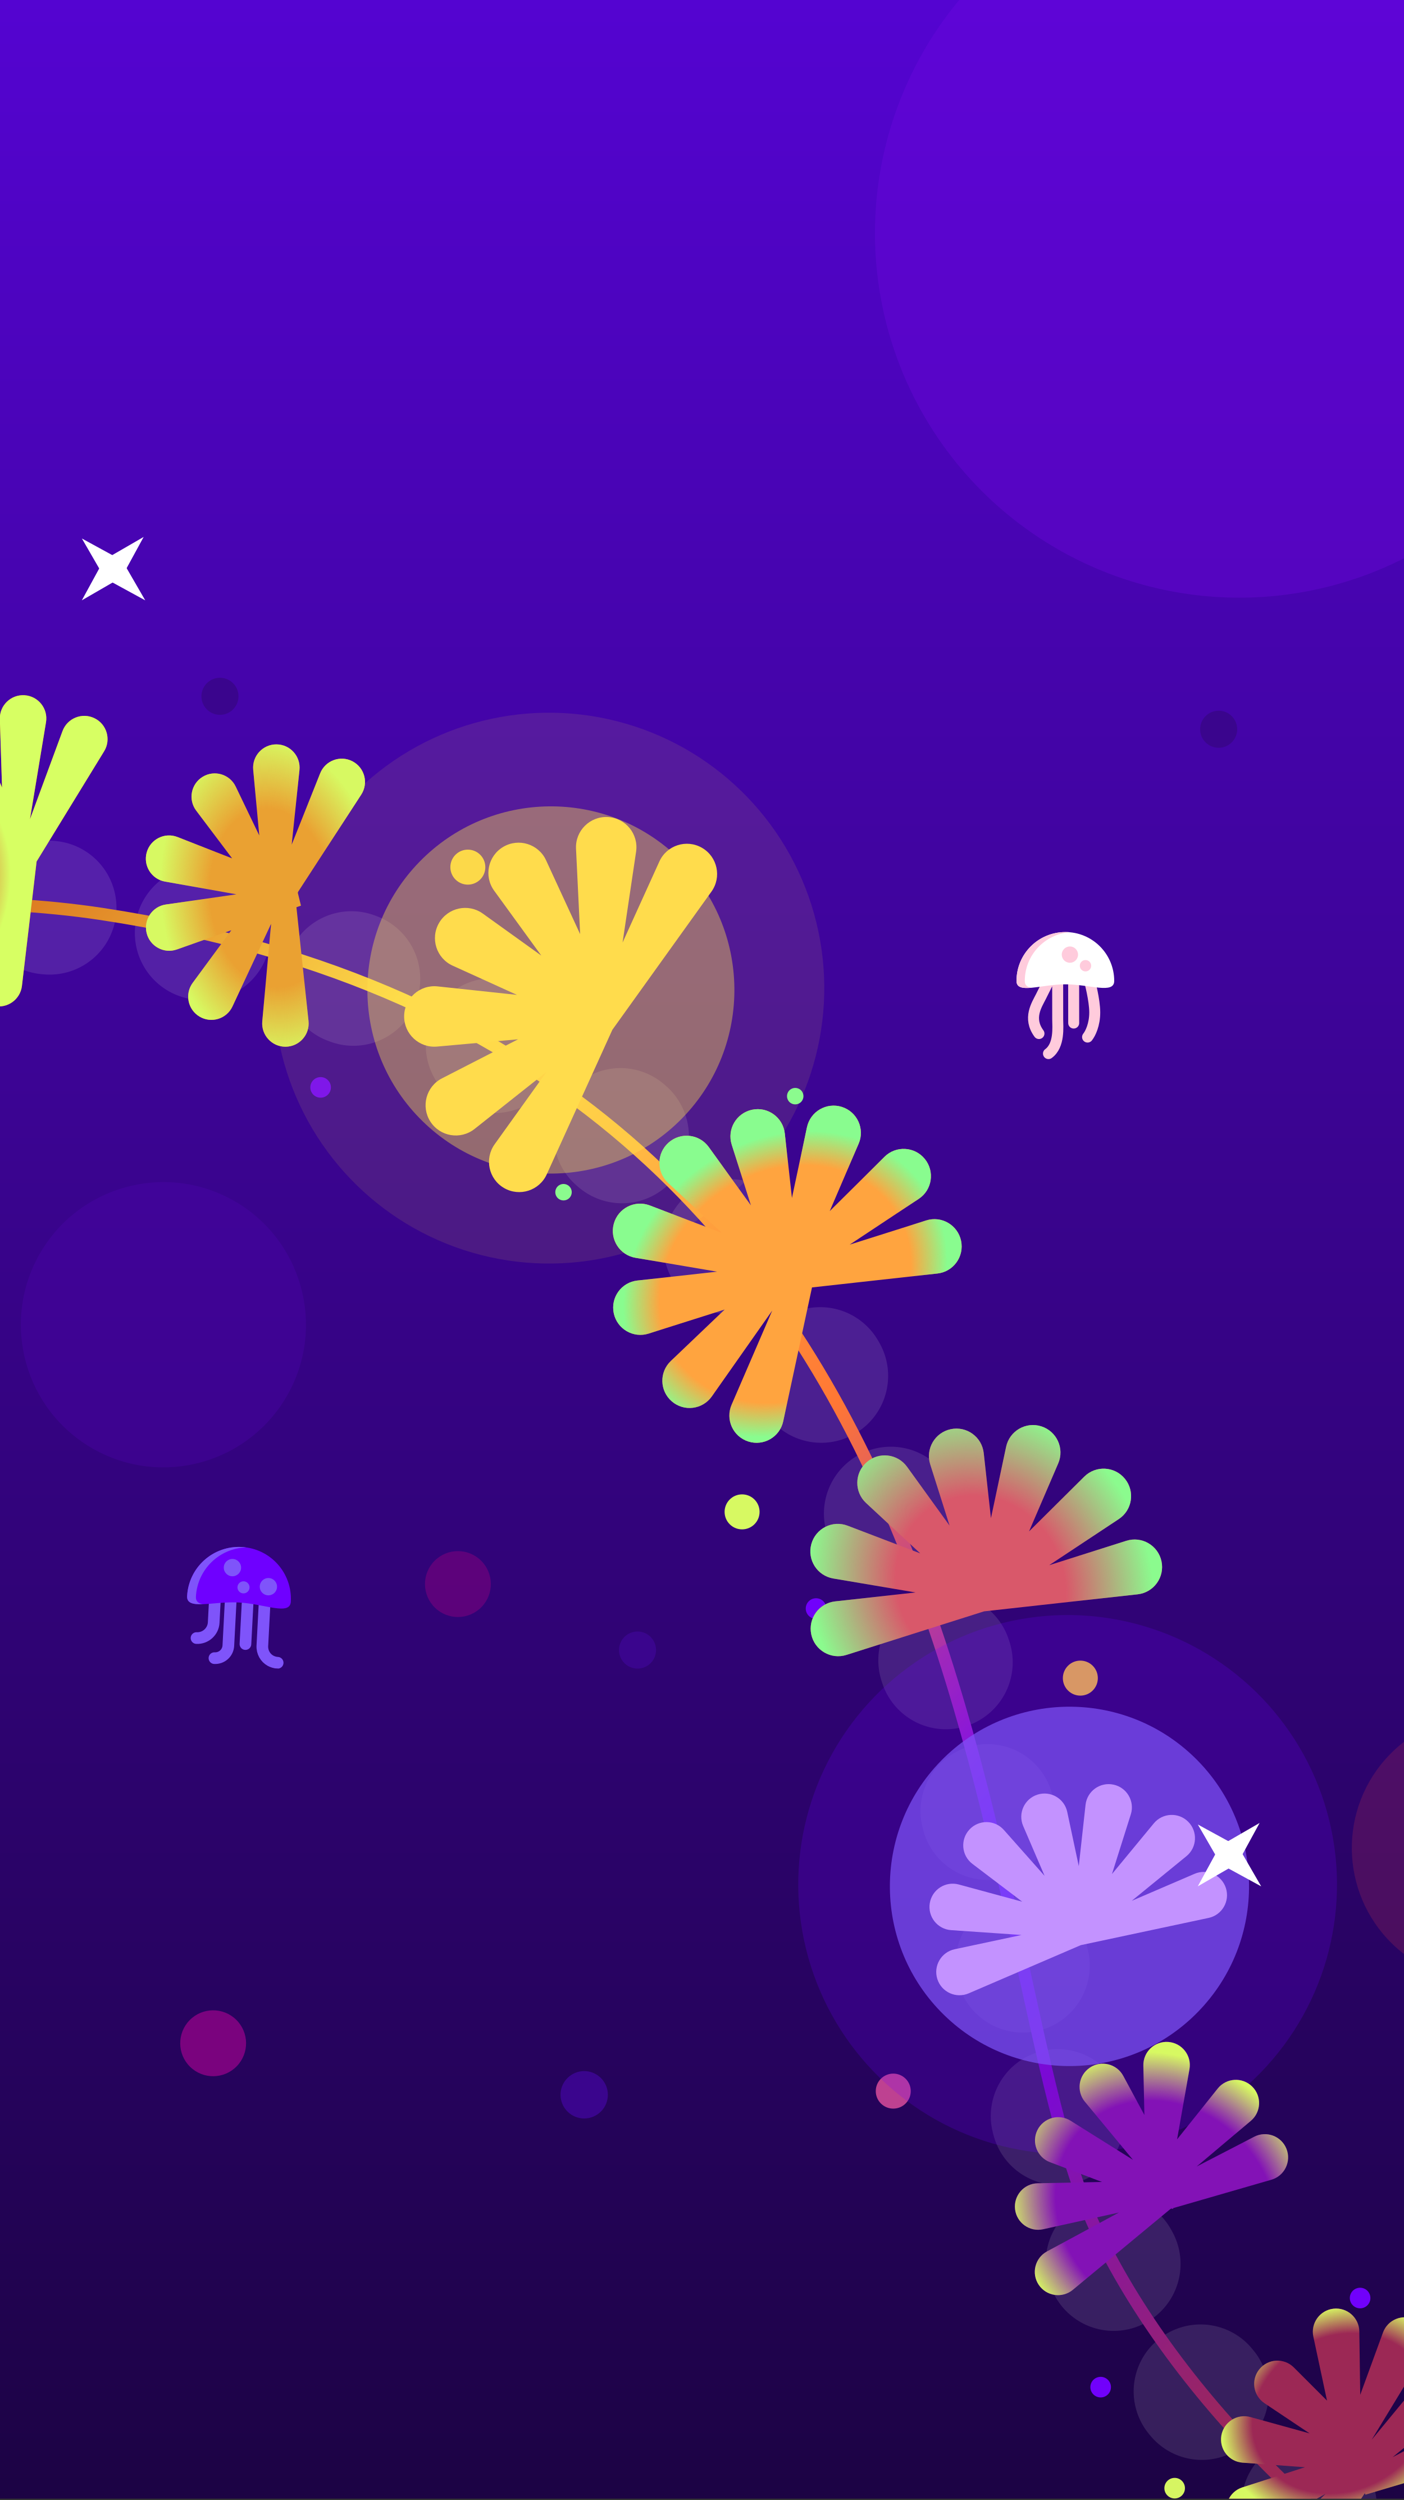 <svg width="413" height="735" fill="none" xmlns="http://www.w3.org/2000/svg"><rect width="100%" height="100%" fill="#333333" stroke="none"/><g clip-path="url(#clip0)"><path fill="url(#paint0_linear)" d="M0 0h413v734.589H0z"/><circle cx="137.621" cy="254.93" r="5.146" transform="rotate(44.3 137.621 254.93)" fill="#FAD247"/><circle cx="317.795" cy="493.353" r="5.146" transform="rotate(44.3 317.795 493.353)" fill="#F3BD3E"/><circle cx="218.292" cy="444.475" r="5.146" transform="rotate(44.3 218.292 444.475)" fill="#D7F962"/><circle cx="240.047" cy="472.895" r="3.027" transform="rotate(44.3 240.047 472.895)" fill="#7101FB"/><circle cx="94.312" cy="319.683" r="3.027" transform="rotate(44.3 94.312 319.683)" fill="#7101FB"/><circle cx="400.089" cy="675.599" r="3.027" transform="rotate(44.3 400.089 675.599)" fill="#7101FB"/><circle cx="323.769" cy="701.794" r="3.027" transform="rotate(44.3 323.769 701.794)" fill="#7101FB"/><circle cx="345.54" cy="731.499" r="3.027" transform="rotate(44.3 345.54 731.499)" fill="#D6F562"/><circle cx="262.762" cy="614.767" r="5.146" transform="rotate(44.3 262.762 614.767)" fill="#BE4191"/><path d="M-364.169-332.227c-9.947 49.936-86.906 331.213 8.059 567.141 41.334 102.463 248.311 12.982 385.98 33.779C300.937 309.784 283.607 576.328 323.046 656.841c50.007 102.09 201.542 190.537 312.645 166.647" stroke="#fff" stroke-opacity=".11" stroke-width="39.355" stroke-miterlimit="10" stroke-linecap="round" stroke-dasharray="0.61 45.41"/><path d="M-364.169-332.227c-9.947 49.936-86.906 331.213 8.059 567.141 41.334 102.463 248.311 12.982 385.98 33.779C300.937 309.784 283.607 576.328 323.046 656.841c50.007 102.09 201.542 190.537 312.645 166.647" stroke="url(#paint1_linear)" stroke-width="3.633" stroke-miterlimit="10" stroke-linecap="round"/><circle opacity=".1" cx="161.5" cy="290.5" r="80.97" transform="rotate(44.3 161.5 290.5)" fill="#FFE14D"/><circle cx="162.051" cy="291.039" r="53.98" transform="rotate(44.3 162.051 291.039)" fill="#FFE14D" opacity=".4"/><path fill-rule="evenodd" clip-rule="evenodd" d="M133.159 283.9c-4.784-2.173-6.65-7.998-4.019-12.546 2.63-4.548 8.61-5.835 12.878-2.772l17.209 12.348-13.865-19.072c-3.089-4.25-1.839-10.237 2.692-12.896 4.532-2.659 10.368-.829 12.571 3.942l10.028 21.721-1.212-25.118c-.254-5.248 4.075-9.569 9.322-9.308 5.248.262 9.125 4.993 8.351 10.189l-3.979 26.714 10.823-23.831c2.173-4.783 7.998-6.65 12.546-4.019 4.548 2.63 5.835 8.61 2.772 12.879l-29.144 40.616-19.304 42.505c-2.173 4.784-7.998 6.65-12.546 4.02-4.548-2.63-5.835-8.61-2.772-12.879l15.258-21.264-21.169 16.77c-4.119 3.262-10.153 2.261-12.997-2.157-2.843-4.418-1.256-10.325 3.419-12.723l22.379-11.476-23.833 2.14c-5.233.47-9.73-3.676-9.685-8.93.045-5.253 4.611-9.323 9.835-8.764l23.346 2.496-18.904-8.585z" fill="#FFDC4C"/><circle opacity=".2" cx="314.052" cy="554.052" r="79.239" transform="rotate(44.3 314.052 554.052)" fill="#6F00FF"/><circle cx="314.592" cy="554.579" r="52.826" transform="rotate(44.3 314.592 554.579)" fill="#7F54FA" opacity=".7"/><path fill-rule="evenodd" clip-rule="evenodd" d="M215.242 336.514c-1.429-4.517 1.349-9.282 5.985-10.262 4.635-.98 9.105 2.251 9.627 6.96l2.103 18.983 4.42-20.798c.985-4.635 5.753-7.409 10.269-5.975 4.515 1.434 6.809 6.45 4.94 10.804l-8.512 19.826 16.106-15.964c3.365-3.336 8.873-3.041 11.863.634s2.158 9.128-1.793 11.744l-20.304 13.445 22.5-7.119c4.517-1.429 9.282 1.349 10.262 5.985.98 4.635-2.252 9.105-6.961 9.626l-36.889 4.088-8.459 39.342c-.996 4.632-5.77 7.395-10.282 5.95-4.512-1.444-6.794-6.466-4.915-10.815l11.965-27.691-17.759 25.251c-2.726 3.876-8.2 4.555-11.79 1.463-3.59-3.092-3.73-8.606-.301-11.876l15.856-15.124-22.367 7.077c-4.517 1.43-9.281-1.349-10.262-5.984-.98-4.636 2.252-9.106 6.961-9.627l23.458-2.6-24.011-4.074c-4.671-.793-7.64-5.442-6.394-10.013 1.247-4.571 6.164-7.07 10.591-5.382l21.19 8.077-15.809-14.682c-3.472-3.225-3.405-8.74.143-11.879 3.549-3.14 9.031-2.533 11.808 1.306l12.409 17.154-5.648-17.85z" fill="#FFA43F"/><path fill-rule="evenodd" clip-rule="evenodd" d="M215.242 336.514c-1.429-4.517 1.349-9.282 5.985-10.262 4.635-.98 9.105 2.251 9.627 6.96l2.103 18.983 4.42-20.798c.985-4.635 5.753-7.409 10.269-5.975 4.515 1.434 6.809 6.45 4.94 10.804l-8.512 19.826 16.106-15.964c3.365-3.336 8.873-3.041 11.863.634s2.158 9.128-1.793 11.744l-20.304 13.445 22.5-7.119c4.517-1.429 9.282 1.349 10.262 5.985.98 4.635-2.252 9.105-6.961 9.626l-36.889 4.088-8.459 39.342c-.996 4.632-5.77 7.395-10.282 5.95-4.512-1.444-6.794-6.466-4.915-10.815l11.965-27.691-17.759 25.251c-2.726 3.876-8.2 4.555-11.79 1.463-3.59-3.092-3.73-8.606-.301-11.876l15.856-15.124-22.367 7.077c-4.517 1.43-9.281-1.349-10.262-5.984-.98-4.636 2.252-9.106 6.961-9.627l23.458-2.6-24.011-4.074c-4.671-.793-7.64-5.442-6.394-10.013 1.247-4.571 6.164-7.07 10.591-5.382l21.19 8.077-15.809-14.682c-3.472-3.225-3.405-8.74.143-11.879 3.549-3.14 9.031-2.533 11.808 1.306l12.409 17.154-5.648-17.85z" fill="url(#paint2_radial)"/><path fill-rule="evenodd" clip-rule="evenodd" d="M273.632 430.51c-1.441-4.555 1.361-9.36 6.035-10.348 4.675-.989 9.182 2.27 9.708 7.019l2.122 19.142 4.457-20.973c.994-4.673 5.801-7.471 10.355-6.025 4.554 1.446 6.867 6.505 4.982 10.895l-8.583 19.993 16.241-16.099c3.394-3.363 8.948-3.066 11.963.64 3.015 3.706 2.176 9.205-1.808 11.843l-20.475 13.558 22.689-7.179c4.555-1.441 9.36 1.361 10.349 6.035.988 4.675-2.271 9.182-7.019 9.708l-45.18 5.006-40.477 12.808c-4.555 1.441-9.36-1.361-10.348-6.035-.989-4.675 2.27-9.182 7.019-9.708l23.655-2.622-24.213-4.108c-4.71-.8-7.704-5.488-6.447-10.097 1.256-4.61 6.215-7.13 10.679-5.428l21.369 8.145-15.942-14.806c-3.501-3.251-3.434-8.813.144-11.979 3.579-3.166 9.107-2.554 11.908 1.317l12.513 17.299-5.696-18.001z" fill="#D9586A"/><path fill-rule="evenodd" clip-rule="evenodd" d="M273.632 430.51c-1.441-4.555 1.361-9.36 6.035-10.348 4.675-.989 9.182 2.27 9.708 7.019l2.122 19.142 4.457-20.973c.994-4.673 5.801-7.471 10.355-6.025 4.554 1.446 6.867 6.505 4.982 10.895l-8.583 19.993 16.241-16.099c3.394-3.363 8.948-3.066 11.963.64 3.015 3.706 2.176 9.205-1.808 11.843l-20.475 13.558 22.689-7.179c4.555-1.441 9.36 1.361 10.349 6.035.988 4.675-2.271 9.182-7.019 9.708l-45.18 5.006-40.477 12.808c-4.555 1.441-9.36-1.361-10.348-6.035-.989-4.675 2.27-9.182 7.019-9.708l23.655-2.622-24.213-4.108c-4.71-.8-7.704-5.488-6.447-10.097 1.256-4.61 6.215-7.13 10.679-5.428l21.369 8.145-15.942-14.806c-3.501-3.251-3.434-8.813.144-11.979 3.579-3.166 9.107-2.554 11.908 1.317l12.513 17.299-5.696-18.001z" fill="url(#paint3_radial)"/><path fill-rule="evenodd" clip-rule="evenodd" d="M300.973 536.816c-1.596-3.712.359-7.99 4.21-9.214 3.85-1.225 7.917 1.14 8.758 5.091l3.392 15.931 1.991-18.023c.443-4.016 4.254-6.774 8.208-5.939 3.953.834 6.324 4.897 5.106 8.749l-5.544 17.545 12.316-14.911c2.573-3.115 7.272-3.331 10.12-.466 2.848 2.866 2.604 7.564-.527 10.118l-16.093 13.129 18.492-7.947c3.712-1.595 7.991.36 9.215 4.21 1.224 3.851-1.14 7.918-5.092 8.759l-37.601 8.006-32.984 14.174c-3.713 1.595-7.991-.36-9.215-4.21-1.224-3.851 1.14-7.917 5.092-8.759l19.686-4.191-20.721-1.425c-4.031-.277-6.943-3.971-6.273-7.956.671-3.984 4.632-6.521 8.531-5.464l18.666 5.061-14.659-11.121c-3.218-2.442-3.629-7.128-.883-10.093 2.745-2.964 7.449-2.914 10.13.109l11.983 13.507-6.304-14.67z" fill="#C392FF"/><path fill-rule="evenodd" clip-rule="evenodd" d="M319.138 617.899c-2.576-3.112-1.906-7.768 1.443-10.028 3.35-2.259 7.918-1.136 9.839 2.418l6.215 11.504-.308-14.52c-.086-4.039 3.332-7.271 7.36-6.961 4.029.31 6.911 4.027 6.208 8.006l-3.646 20.636 11.947-14.937c2.524-3.156 7.218-3.446 10.112-.626 2.893 2.821 2.722 7.522-.368 10.125l-15.924 13.416 16.913-8.746c3.589-1.856 7.996-.211 9.491 3.542 1.496 3.753-.572 7.978-4.454 9.099l-28.819 8.323-.13.262-.336-.127-.344.099-28.745 23.796c-3.113 2.576-7.769 1.906-10.028-1.444-2.26-3.349-1.137-7.917 2.418-9.838l21.166-11.437-22.299 4.915c-3.946.87-7.781-1.854-8.26-5.866-.479-4.012 2.606-7.562 6.646-7.646l18.901-.394-15.28-5.812c-3.777-1.436-5.491-5.816-3.692-9.434 1.8-3.618 6.327-4.895 9.751-2.75l18.354 11.495-14.131-17.07z" fill="#8312B6"/><path fill-rule="evenodd" clip-rule="evenodd" d="M319.138 617.899c-2.576-3.112-1.906-7.768 1.443-10.028 3.35-2.259 7.918-1.136 9.839 2.418l6.215 11.504-.308-14.52c-.086-4.039 3.332-7.271 7.36-6.961 4.029.31 6.911 4.027 6.208 8.006l-3.646 20.636 11.947-14.937c2.524-3.156 7.218-3.446 10.112-.626 2.893 2.821 2.722 7.522-.368 10.125l-15.924 13.416 16.913-8.746c3.589-1.856 7.996-.211 9.491 3.542 1.496 3.753-.572 7.978-4.454 9.099l-28.819 8.323-.13.262-.336-.127-.344.099-28.745 23.796c-3.113 2.576-7.769 1.906-10.028-1.444-2.26-3.349-1.137-7.917 2.418-9.838l21.166-11.437-22.299 4.915c-3.946.87-7.781-1.854-8.26-5.866-.479-4.012 2.606-7.562 6.646-7.646l18.901-.394-15.28-5.812c-3.777-1.436-5.491-5.816-3.692-9.434 1.8-3.618 6.327-4.895 9.751-2.75l18.354 11.495-14.131-17.07z" fill="url(#paint4_radial)"/><path fill-rule="evenodd" clip-rule="evenodd" d="M370.476 696.502c-2.563 3.123-1.873 7.776 1.486 10.022l13.275 8.872-17.405-4.806c-3.895-1.075-7.867 1.444-8.556 5.425-.689 3.981 2.206 7.688 6.236 7.984l18.35 1.347-18.411 5.918c-3.847 1.237-5.788 5.522-4.181 9.229 1.607 3.707 6.061 5.219 9.593 3.257l19.053-10.585-15.037 14.733c-2.887 2.827-2.704 7.528.392 10.123 3.097 2.596 7.757 1.954 10.037-1.382l16.17-23.659.174.427 37.076-11.053c3.872-1.154 5.904-5.397 4.376-9.137-1.528-3.741-5.949-5.347-9.522-3.461l-23.938 12.64 22.002-17.971c3.129-2.556 3.371-7.254.521-10.118-2.85-2.864-7.549-2.645-10.12.472l-18.565 22.504 15.595-25.634c2.1-3.452.765-7.962-2.876-9.715-3.641-1.752-7.999.019-9.386 3.814l-6.692 18.305-.267-18.624c-.058-4.04-3.588-7.149-7.602-6.696-4.015.453-6.764 4.271-5.92 8.222l4.016 18.801-9.755-9.752c-2.858-2.856-7.556-2.625-10.119.498z" fill="#9C2855"/><path fill-rule="evenodd" clip-rule="evenodd" d="M370.476 696.502c-2.563 3.123-1.873 7.776 1.486 10.022l13.275 8.872-17.405-4.806c-3.895-1.075-7.867 1.444-8.556 5.425-.689 3.981 2.206 7.688 6.236 7.984l18.35 1.347-18.411 5.918c-3.847 1.237-5.788 5.522-4.181 9.229 1.607 3.707 6.061 5.219 9.593 3.257l19.053-10.585-15.037 14.733c-2.887 2.827-2.704 7.528.392 10.123 3.097 2.596 7.757 1.954 10.037-1.382l16.17-23.659.174.427 37.076-11.053c3.872-1.154 5.904-5.397 4.376-9.137-1.528-3.741-5.949-5.347-9.522-3.461l-23.938 12.64 22.002-17.971c3.129-2.556 3.371-7.254.521-10.118-2.85-2.864-7.549-2.645-10.12.472l-18.565 22.504 15.595-25.634c2.1-3.452.765-7.962-2.876-9.715-3.641-1.752-7.999.019-9.386 3.814l-6.692 18.305-.267-18.624c-.058-4.04-3.588-7.149-7.602-6.696-4.015.453-6.764 4.271-5.92 8.222l4.016 18.801-9.755-9.752c-2.858-2.856-7.556-2.625-10.119.498z" fill="url(#paint5_radial)"/><path fill-rule="evenodd" clip-rule="evenodd" d="M48.538 259.177c-3.978-.71-6.476-4.696-5.38-8.585 1.095-3.889 5.307-5.985 9.07-4.514l16.053 6.275-10.566-14.032c-2.43-3.227-1.546-7.847 1.904-9.95 3.45-2.103 7.962-.771 9.716 2.868l6.931 14.373-1.784-19.305c-.372-4.023 2.808-7.49 6.848-7.466 4.04.024 7.179 3.528 6.76 7.547l-2.287 21.918 8.378-20.961c1.5-3.752 5.908-5.392 9.495-3.532 3.587 1.86 4.788 6.408 2.586 9.795l-18.569 28.571-.087.311.925 3.759-1.333.471 3.558 33.446c.427 4.017-2.704 7.527-6.744 7.559-4.04.033-7.227-3.427-6.863-7.451l2.588-28.651-11.35 24.269c-1.712 3.66-6.207 5.045-9.682 2.984-3.475-2.062-4.413-6.671-2.021-9.928l11.362-15.467-15.996 5.646c-3.81 1.345-7.949-.89-8.915-4.813-.965-3.924 1.664-7.824 5.663-8.401l20.736-2.991-20.996-3.745z" fill="#EAA132"/><path fill-rule="evenodd" clip-rule="evenodd" d="M48.538 259.177c-3.978-.71-6.476-4.696-5.38-8.585 1.095-3.889 5.307-5.985 9.07-4.514l16.053 6.275-10.566-14.032c-2.43-3.227-1.546-7.847 1.904-9.95 3.45-2.103 7.962-.771 9.716 2.868l6.931 14.373-1.784-19.305c-.372-4.023 2.808-7.49 6.848-7.466 4.04.024 7.179 3.528 6.76 7.547l-2.287 21.918 8.378-20.961c1.5-3.752 5.908-5.392 9.495-3.532 3.587 1.86 4.788 6.408 2.586 9.795l-18.569 28.571-.087.311.925 3.759-1.333.471 3.558 33.446c.427 4.017-2.704 7.527-6.744 7.559-4.04.033-7.227-3.427-6.863-7.451l2.588-28.651-11.35 24.269c-1.712 3.66-6.207 5.045-9.682 2.984-3.475-2.062-4.413-6.671-2.021-9.928l11.362-15.467-15.996 5.646c-3.81 1.345-7.949-.89-8.915-4.813-.965-3.924 1.664-7.824 5.663-8.401l20.736-2.991-20.996-3.745z" fill="url(#paint6_radial)"/><path fill-rule="evenodd" clip-rule="evenodd" d="M-38.951 248.359c-.31 4.029 2.922 7.446 6.961 7.361l8.465-.179-6.467 1.327c-3.958.812-6.352 4.861-5.157 8.721 1.196 3.859 5.46 5.846 9.183 4.278l16.958-7.139-13.711 13.638c-2.865 2.85-2.647 7.549.47 10.121 3.116 2.571 7.771 1.894 10.026-1.459l11.589-17.235-6.207 19.146c-1.246 3.844 1.095 7.924 5.042 8.787 3.947.864 7.778-1.865 8.252-5.878l4.314-36.577 19.864-32.401c2.112-3.445.792-7.96-2.843-9.724-3.635-1.765-7.999-.009-9.399 3.781l-9.577 25.925 4.722-28.52c.66-3.986-2.262-7.672-6.294-7.939-4.032-.266-7.414 3.003-7.285 7.041l.644 20.102-6.897-16.527c-1.556-3.729-5.989-5.302-9.548-3.388-3.558 1.914-4.69 6.479-2.437 9.833l9.161 13.639-12.921-10.353c-3.153-2.526-7.798-1.781-10.003 1.604-2.206 3.385-1.01 7.935 2.575 9.798l18.277 9.501-19.748-3.491c-3.979-.703-7.696 2.179-8.007 6.207z" fill="#D66619"/><path fill-rule="evenodd" clip-rule="evenodd" d="M-38.951 248.359c-.31 4.029 2.922 7.446 6.961 7.361l8.465-.179-6.467 1.327c-3.958.812-6.352 4.861-5.157 8.721 1.196 3.859 5.46 5.846 9.183 4.278l16.958-7.139-13.711 13.638c-2.865 2.85-2.647 7.549.47 10.121 3.116 2.571 7.771 1.894 10.026-1.459l11.589-17.235-6.207 19.146c-1.246 3.844 1.095 7.924 5.042 8.787 3.947.864 7.778-1.865 8.252-5.878l4.314-36.577 19.864-32.401c2.112-3.445.792-7.96-2.843-9.724-3.635-1.765-7.999-.009-9.399 3.781l-9.577 25.925 4.722-28.52c.66-3.986-2.262-7.672-6.294-7.939-4.032-.266-7.414 3.003-7.285 7.041l.644 20.102-6.897-16.527c-1.556-3.729-5.989-5.302-9.548-3.388-3.558 1.914-4.69 6.479-2.437 9.833l9.161 13.639-12.921-10.353c-3.153-2.526-7.798-1.781-10.003 1.604-2.206 3.385-1.01 7.935 2.575 9.798l18.277 9.501-19.748-3.491c-3.979-.703-7.696 2.179-8.007 6.207z" fill="url(#paint7_radial)"/><circle opacity=".3" cx="437.006" cy="543.274" r="39.355" transform="rotate(44.3 437.006 543.274)" fill="#9C2855"/><circle cx="171.846" cy="615.846" r="6.963" transform="rotate(44.3 171.846 615.846)" fill="#3A058D"/><circle cx="48.966" cy="-8.897" r="6.963" transform="rotate(44.3 48.966 -8.897)" fill="#7A037E"/><circle cx="62.699" cy="600.699" r="9.687" transform="rotate(44.3 62.699 600.699)" fill="#7A037E"/><circle cx="187.533" cy="485.098" r="5.449" transform="rotate(44.3 187.533 485.098)" fill="#3A058D"/><circle cx="358.481" cy="214.391" r="5.449" transform="rotate(44.3 358.481 214.391)" fill="#3A058D"/><circle cx="64.706" cy="204.706" r="5.449" transform="rotate(44.3 64.706 204.706)" fill="#3A058D"/><circle cx="48.068" cy="389.457" r="41.932" transform="rotate(29.3 48.068 389.457)" fill="#5005B3" fill-opacity=".3"/><circle opacity=".6" cx="134.699" cy="465.699" r="9.687" transform="rotate(44.3 134.699 465.699)" fill="#7A037E"/><g clip-path="url(#clip1)"><path d="M319.918 304.889c.826-1.031 2.116-3.635 2.112-7.268-.003-3.633-1.504-9.196-1.504-9.196M305.619 303.851c-3.334-4.538-.614-8.476.595-10.899l5.137-10.298M315.827 289.559l.011 11.207M311.122 287.338l.012 12.412c.002 2.034.613 7.568-2.715 9.993" stroke="#FFCBDC" stroke-width="3.228" stroke-miterlimit="10" stroke-linecap="round"/><path d="M327.755 288.373c.004 3.976-7.185 1.001-14.37 1.008-7.185.007-14.367 2.996-14.371-.981-.008-7.953 6.403-14.376 14.356-14.384 7.954-.008 14.377 6.403 14.385 14.357z" fill="#fff"/><path d="M301.454 288.398c-.007-7.547 5.771-13.698 13.137-14.338-.407-.045-.814-.044-1.221-.044-7.953.008-14.364 6.431-14.356 14.384.002 1.943 1.764 2.213 4.385 1.984-1.22-.179-1.944-.721-1.945-1.986zM314.724 283.043c1.323-.001 2.394-1.074 2.393-2.397-.002-1.323-1.075-2.394-2.398-2.393-1.322.001-2.394 1.075-2.392 2.397.001 1.323 1.074 2.394 2.397 2.393zM319.311 285.588c.923-.001 1.671-.75 1.67-1.674 0-.923-.75-1.671-1.673-1.67-.924.001-1.672.75-1.671 1.674.001.923.751 1.671 1.674 1.67z" fill="#FFCBDC"/></g><g clip-path="url(#clip2)"><path d="M81.674 488.838c-.768-.041-1.477-.27-2.086-.591-1.543-.851-2.513-2.537-2.414-4.408l.7-13.337M57.808 481.572c2.639.138 4.911-1.907 5.049-4.546l.698-13.289M72.822 471.44l-.625 11.897M68.079 466.476l-.909 17.319c-.113 2.159-1.931 3.795-4.09 3.682" stroke="#7F54FA" stroke-width="3.431" stroke-miterlimit="10" stroke-linecap="round"/><path d="M85.551 470.857c-.222 4.222-7.683.655-15.311.255-7.628-.401-15.422 2.365-15.2-1.856.443-8.444 7.613-14.898 16.056-14.455 8.443.443 14.898 7.613 14.455 16.056z" fill="#6F00FF"/><path d="M57.631 469.392c.42-8.012 6.904-14.214 14.759-14.475-.429-.071-.861-.094-1.293-.116-8.443-.443-15.613 6.011-16.056 14.455-.108 2.062 1.748 2.449 4.543 2.355-1.285-.26-2.022-.876-1.952-2.219zM78.817 469.012c1.404.074 2.602-1.005 2.676-2.409.074-1.404-1.005-2.602-2.409-2.676-1.404-.074-2.602 1.005-2.676 2.409-.074 1.405 1.005 2.603 2.409 2.676z" fill="#7F54FA"/><path d="M68.24 463.406c1.404.074 2.602-1.005 2.676-2.409.074-1.404-1.005-2.603-2.409-2.676-1.404-.074-2.602 1.005-2.676 2.409-.074 1.404 1.005 2.602 2.409 2.676zM71.536 468.438c.98.051 1.817-.702 1.868-1.682.051-.98-.702-1.817-1.682-1.868-.98-.052-1.817.701-1.868 1.682-.051.98.702 1.816 1.682 1.868z" fill="#7F54FA"/></g><g clip-path="url(#clip3)" fill="#fff"><path d="M42.257 157.855l-11.705 6.767-6.478 11.867 11.705-6.767 6.478-11.867z"/><path d="M42.724 176.5l-6.766-11.705-11.867-6.478 6.766 11.705 11.867 6.478z"/></g><g clip-path="url(#clip4)" fill="#fff"><path d="M370.526 535.928l-11.705 6.766-6.478 11.867 11.705-6.766 6.478-11.867z"/><path d="M370.993 554.572l-6.766-11.705-11.867-6.478 6.766 11.705 11.867 6.478z"/></g><circle cx="233.924" cy="322.258" r="2.422" transform="rotate(44.3 233.924 322.258)" fill="#8BFB8E"/><circle cx="165.764" cy="350.494" r="2.422" transform="rotate(44.3 165.764 350.494)" fill="#8BFB8E"/><circle opacity=".3" cx="364.546" cy="68.546" r="107.167" transform="rotate(44.3 364.546 68.546)" fill="#7707E4"/></g><defs><radialGradient id="paint2_radial" cx="0" cy="0" r="1" gradientUnits="userSpaceOnUse" gradientTransform="matrix(-24 -35 41.196 -28.248 231 377.5)"><stop offset=".776" stop-color="#89FC90" stop-opacity="0"/><stop offset="1" stop-color="#89FC8F"/></radialGradient><radialGradient id="paint3_radial" cx="0" cy="0" r="1" gradientUnits="userSpaceOnUse" gradientTransform="matrix(-27.708 -47.306 42.856 -25.101 288.5 466)"><stop offset=".49" stop-color="#8AFD90" stop-opacity="0"/><stop offset="1" stop-color="#8BFB8E"/></radialGradient><radialGradient id="paint4_radial" cx="0" cy="0" r="1" gradientUnits="userSpaceOnUse" gradientTransform="matrix(-35.495 -35.138 30.635 -30.946 343 650)"><stop offset=".693" stop-color="#D7F962" stop-opacity="0"/><stop offset="1" stop-color="#D7F962"/></radialGradient><radialGradient id="paint5_radial" cx="0" cy="0" r="1" gradientUnits="userSpaceOnUse" gradientTransform="matrix(13.5 27.5 -32.566 15.987 394.5 709.5)"><stop offset=".74" stop-color="#D7F963" stop-opacity="0"/><stop offset="1" stop-color="#D7F962"/></radialGradient><radialGradient id="paint6_radial" cx="0" cy="0" r="1" gradientUnits="userSpaceOnUse" gradientTransform="matrix(-41.33 4.77 -6.907 -59.847 80 264)"><stop offset=".438" stop-color="#D7F962" stop-opacity="0"/><stop offset=".786" stop-color="#D7F962"/></radialGradient><radialGradient id="paint7_radial" cx="0" cy="0" r="1" gradientUnits="userSpaceOnUse" gradientTransform="rotate(-169.778 2.173 131.413) scale(24.854 36.253)"><stop offset=".411" stop-color="#E2FF8B" stop-opacity="0"/><stop offset=".875" stop-color="#D7FF63"/></radialGradient><clipPath id="clip0"><path fill="#fff" d="M0 0h413v734.589H0z"/></clipPath><clipPath id="clip1"><path transform="rotate(-.055 299 274.03)" fill="#fff" d="M299 274.03h30.879v38.144H299z"/></clipPath><clipPath id="clip2"><path transform="rotate(3.005 55.841 454)" fill="#fff" d="M55.841 454H86.394v35.117H55.841z"/></clipPath><clipPath id="clip3"><path transform="rotate(44.3 33.183 149)" fill="#fff" d="M33.183 149h26.035v26.035h-26.035z"/></clipPath><clipPath id="clip4"><path transform="rotate(44.3 361.451 527.072)" fill="#fff" d="M361.451 527.072h26.035v26.035h-26.035z"/></clipPath><linearGradient id="paint0_linear" x1="184.5" y1="735" x2="184.5" y2="0" gradientUnits="userSpaceOnUse"><stop stop-color="#1C0344"/><stop offset="1" stop-color="#5404D1"/></linearGradient><linearGradient id="paint1_linear" x1="-206.79" y1="258.499" x2="326.827" y2="759.344" gradientUnits="userSpaceOnUse"><stop offset=".123" stop-color="#C73A06"/><stop offset=".37" stop-color="#FFE14D"/><stop offset=".595" stop-color="#FF7734"/><stop offset=".768" stop-color="#6F00FF"/><stop offset="1" stop-color="#9C2855"/></linearGradient></defs></svg>